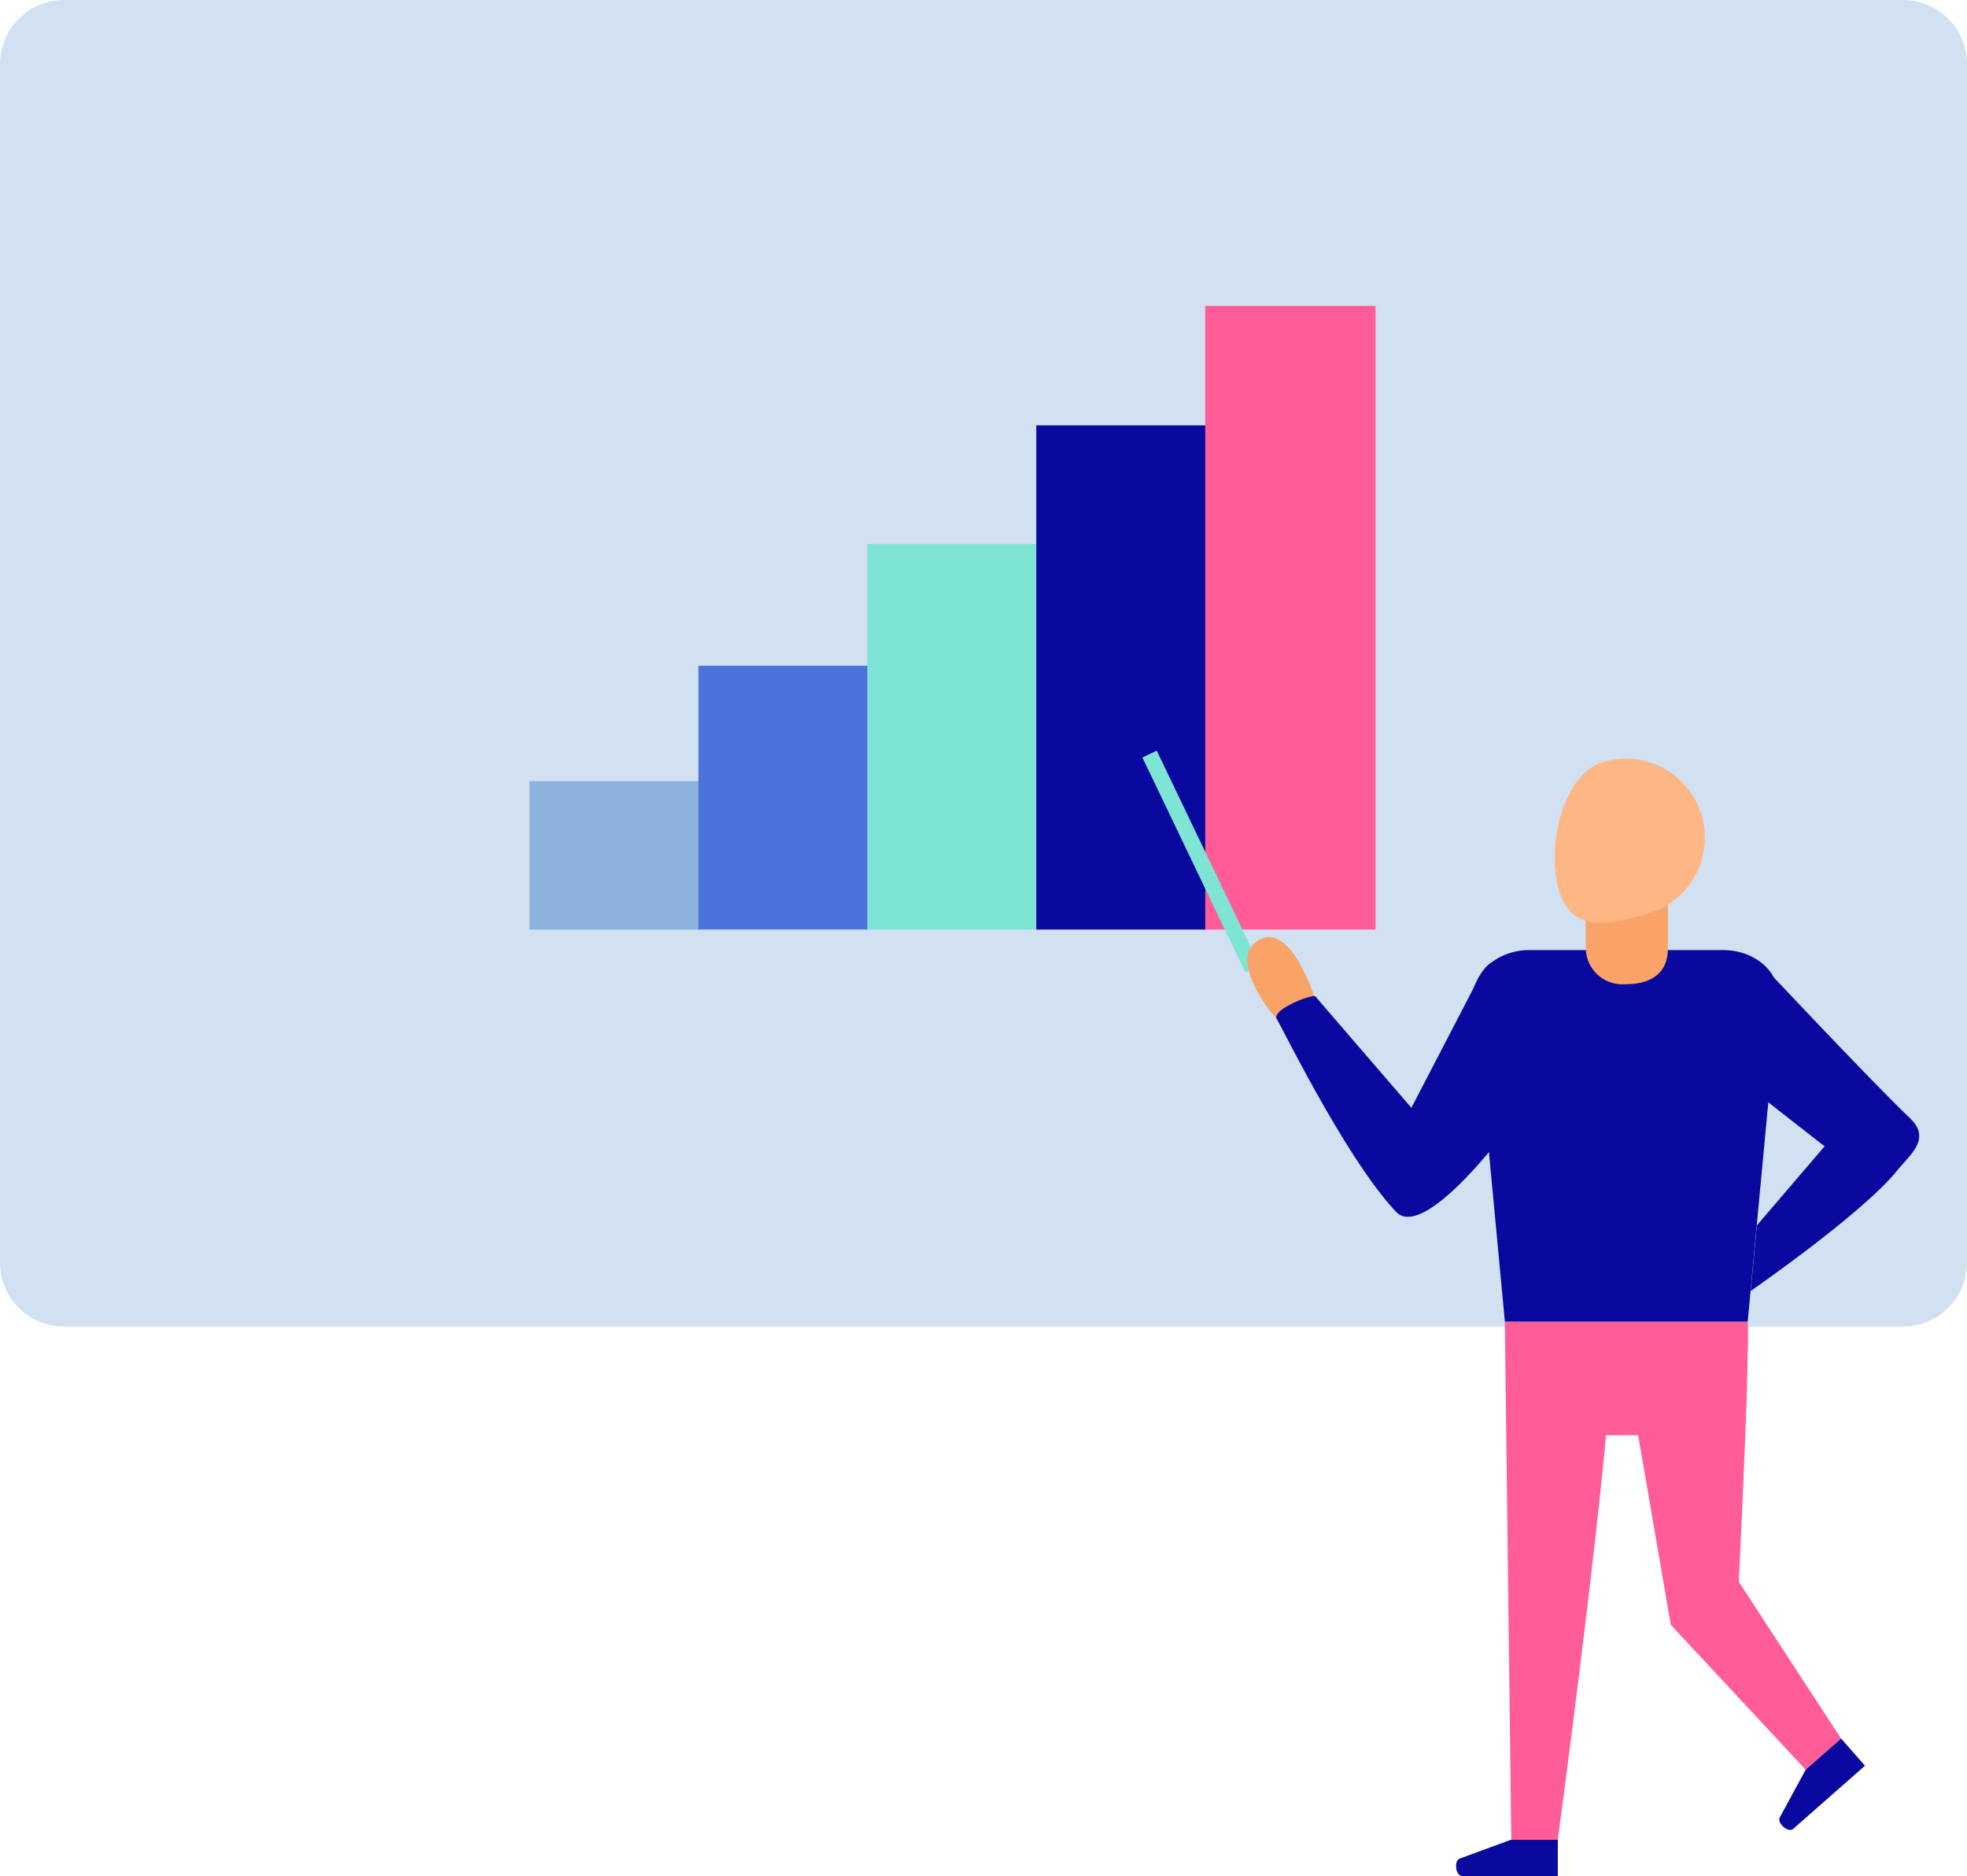 <svg xmlns="http://www.w3.org/2000/svg" xmlns:xlink="http://www.w3.org/1999/xlink" width="190" height="181.186" viewBox="0 0 190 181.186">
  <defs>
    <clipPath id="clip-path">
      <rect id="Rectángulo_4509" data-name="Rectángulo 4509" width="190" height="181.186" fill="#d2e1f1"/>
    </clipPath>
  </defs>
  <g id="Grupo_17167" data-name="Grupo 17167" clip-path="url(#clip-path)">
    <path id="Trazado_32488" data-name="Trazado 32488" d="M183.813,128.123H6.189A6.188,6.188,0,0,1,0,121.936V6.187A6.188,6.188,0,0,1,6.189,0H183.813A6.187,6.187,0,0,1,190,6.187V121.936a6.187,6.187,0,0,1-6.187,6.187" transform="translate(0 -0.001)" fill="#d2e1f1"/>
    <rect id="Rectángulo_4503" data-name="Rectángulo 4503" width="16.452" height="14.329" transform="translate(51.143 75.447)" fill="#8cb3de"/>
    <rect id="Rectángulo_4504" data-name="Rectángulo 4504" width="16.452" height="25.473" transform="translate(67.463 64.302)" fill="#4c73dc"/>
    <rect id="Rectángulo_4505" data-name="Rectángulo 4505" width="16.452" height="37.237" transform="translate(83.78 52.539)" fill="#7ee5d4"/>
    <rect id="Rectángulo_4506" data-name="Rectángulo 4506" width="16.452" height="48.692" transform="translate(100.1 41.084)" fill="#09089f"/>
    <rect id="Rectángulo_4507" data-name="Rectángulo 4507" width="16.452" height="60.234" transform="translate(116.418 29.541)" fill="#ff5c98"/>
    <rect id="Rectángulo_4508" data-name="Rectángulo 4508" width="1.535" height="23.03" transform="translate(110.349 73.159) rotate(-25.594)" fill="#7ee5d4"/>
    <path id="Trazado_32489" data-name="Trazado 32489" d="M64.985,54.581c-.979-.995-4.818-6.175-1.555-7.711s5.565,6.716,5.565,6.716Z" transform="translate(58.344 43.828)" fill="#f9a369"/>
    <path id="Trazado_32490" data-name="Trazado 32490" d="M98.427,65.831H74.968l.626,50.117h4.479S83.466,90.736,84.744,76.8h3.1L91,95.118l13.028,13.991,3.418-3.007L97.57,90.963s.9-18.664.84-21.9a29.233,29.233,0,0,0,.017-3.232" transform="translate(70.389 61.809)" fill="#ff5c98"/>
    <path id="Trazado_32491" data-name="Trazado 32491" d="M99.855,83.207H76.4l-2.93-31.16c-.262-2.542,2.195-4.723,5.318-4.723h18.68c3.126,0,5.582,2.181,5.318,4.723Z" transform="translate(68.961 44.433)" fill="#09089f"/>
    <path id="Trazado_32492" data-name="Trazado 32492" d="M82.8,53.413c4.155,0,4.13-2.825,4.13-3.506v-4.6c0-1.041-1.553-.954-2.476-.954H81.476c-.923,0-2.476.845-2.476,1.887v3.665a3.537,3.537,0,0,0,3.8,3.506" transform="translate(74.174 41.644)" fill="#f9a369"/>
    <path id="Trazado_32493" data-name="Trazado 32493" d="M77.864,50.517c1.194,4.043,4.576,3.424,8.62,2.23A7.634,7.634,0,1,0,82.156,38.1c-4.045,1.194-5.487,8.37-4.293,12.413" transform="translate(72.726 35.479)" fill="#ffb685"/>
    <path id="Trazado_32494" data-name="Trazado 32494" d="M82.613,50.484,76.632,62,67.383,51.272c0-.4-4.289,1.206-3.754,2.146.869,1.52,6.837,13.671,11.527,18.631,2.619,2.769,10.305-7.347,10.724-8.043.667-1.113,1.572-8.008,1.7-11.855a1.691,1.691,0,0,0-1.52-1.737l-1.384-2.493c-.768-.079-1.792,1.84-2.061,2.563" transform="translate(59.699 44.991)" fill="#09089f"/>
    <path id="Trazado_32495" data-name="Trazado 32495" d="M89.266,47.851S100.113,59.42,103.94,63.064c2.111,2.011,0,3.521-1.206,5.028-3.347,4.18-14.175,11.663-14.175,11.663l.6-6.334L95.7,65.78s-9.19-7.1-9.5-7.61c-.836-1.394-.138-7.531-.138-7.531Z" transform="translate(80.546 44.927)" fill="#09089f"/>
    <path id="Trazado_32496" data-name="Trazado 32496" d="M77.813,91.646h4.555V95.14H73.129c-.609,0-.818-1.369-.285-1.666Z" transform="translate(68.107 86.047)" fill="#09089f"/>
    <path id="Trazado_32497" data-name="Trazado 32497" d="M91.191,89.609l3.42-3.009,2.307,2.625-6.937,6.1c-.458.4-1.52-.489-1.315-1.063Z" transform="translate(83.226 81.309)" fill="#09089f"/>
  </g>
</svg>
